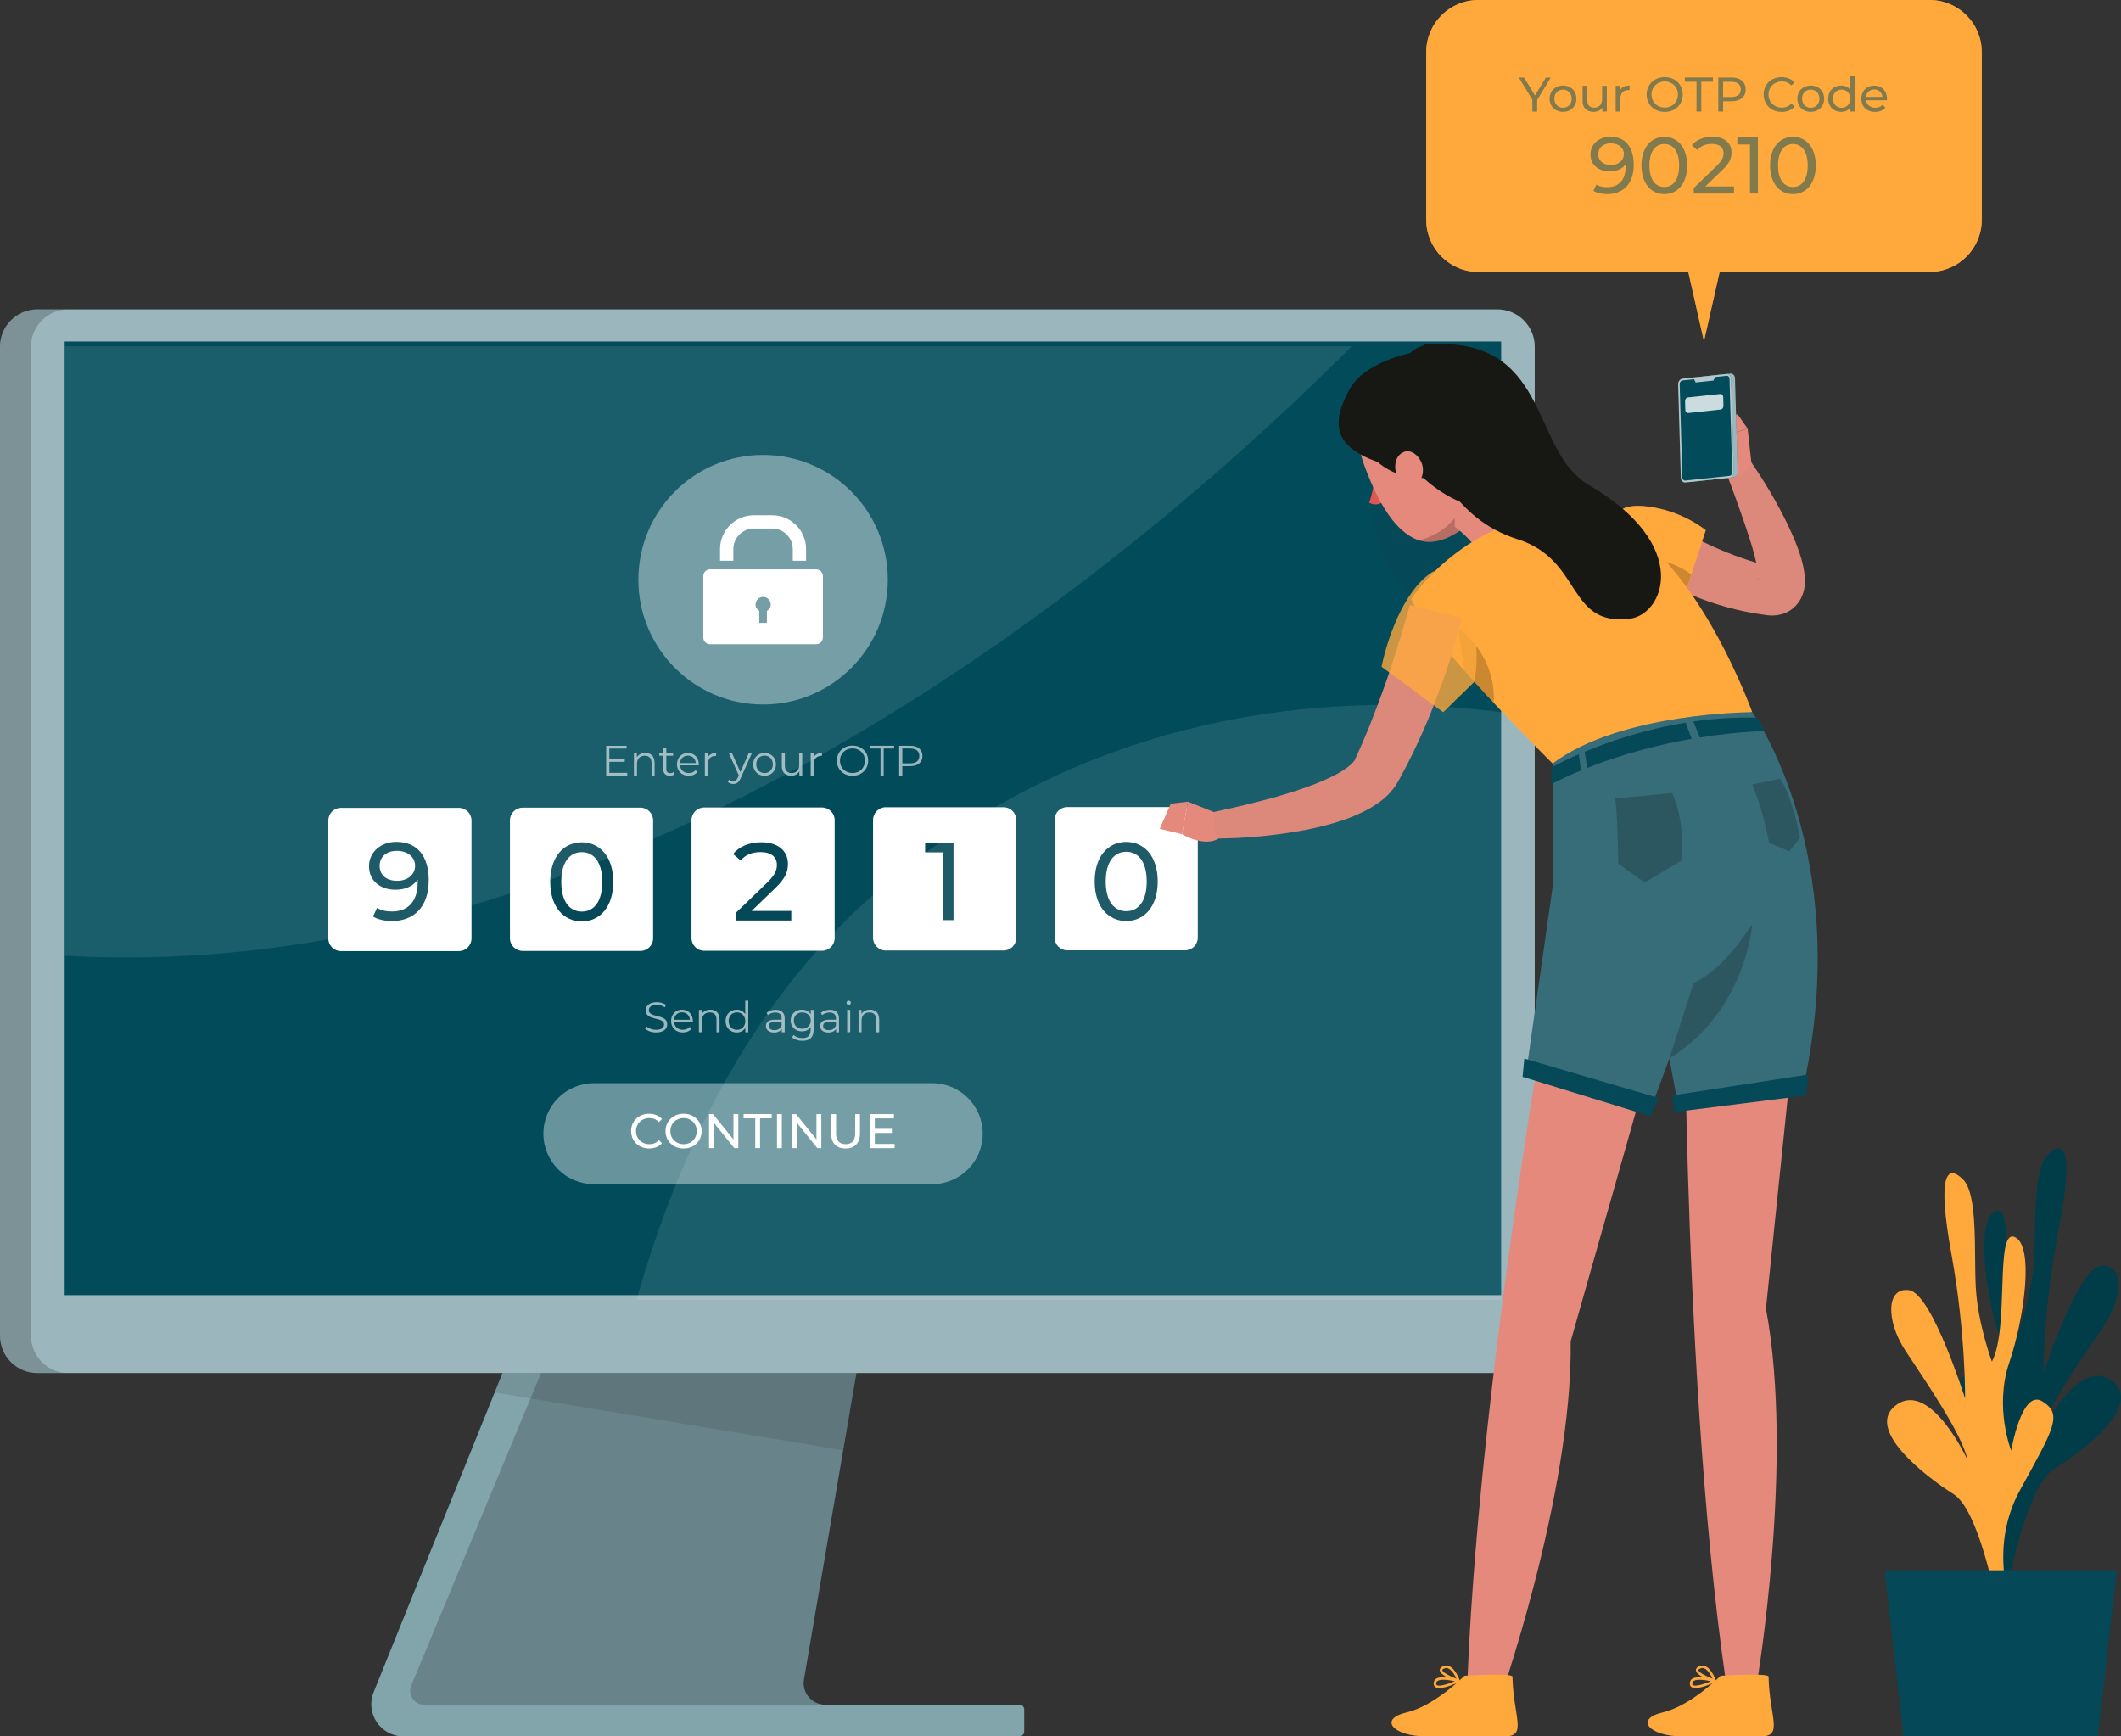 <svg width="882" height="722" viewBox="0 0 882 722" fill="none" xmlns="http://www.w3.org/2000/svg">
<rect x="0" y="0" width="882" height="722" fill="#333333" stroke="none"/>
<g clip-path="url(#clip0_2_1076)">
<path d="M828.141 660.968C828.141 660.968 840.135 634.797 826.424 608.98C812.713 583.163 808.748 577.1 817.485 571.795C826.222 566.49 830.236 592.434 830.236 592.434C830.236 592.434 837.61 574.599 831.524 555.931C825.439 537.262 821.626 506.848 829.933 503.589C838.241 500.33 831.524 541.532 838.721 555.577C838.721 555.577 844.781 539.94 845.766 524.935C846.75 509.929 845.21 485.982 851.775 479.843C858.34 473.704 862.532 477.948 856.093 511.041C849.654 544.134 849.705 571.037 849.705 571.037C849.705 571.037 863.946 527.613 873.491 526.349C883.035 525.086 883.035 539.132 874.854 551.333C866.673 563.534 850.917 585.386 848.316 596.627C848.316 596.627 863.946 563.964 877.985 573.967C892.05 583.971 865.764 603.726 854.048 610.849C842.331 617.973 834.201 662.686 834.201 662.686L828.166 660.968H828.141Z" fill="#014B5B"/>
<path opacity="0.2" d="M828.141 660.968C828.141 660.968 840.135 634.797 826.424 608.98C812.713 583.163 808.748 577.1 817.485 571.795C826.222 566.49 830.236 592.434 830.236 592.434C830.236 592.434 837.61 574.599 831.524 555.931C825.439 537.262 821.626 506.848 829.933 503.589C838.241 500.33 831.524 541.532 838.721 555.577C838.721 555.577 844.781 539.94 845.766 524.935C846.75 509.929 845.21 485.982 851.775 479.843C858.34 473.704 862.532 477.948 856.093 511.041C849.654 544.134 849.705 571.037 849.705 571.037C849.705 571.037 863.946 527.613 873.491 526.349C883.035 525.086 883.035 539.132 874.854 551.333C866.673 563.534 850.917 585.386 848.316 596.627C848.316 596.627 863.946 563.964 877.985 573.967C892.05 583.971 865.764 603.726 854.048 610.849C842.331 617.973 834.201 662.686 834.201 662.686L828.166 660.968H828.141Z" fill="black"/>
<path d="M837.609 671.704C837.609 671.704 825.919 645.357 839.933 619.741C853.947 594.126 857.987 588.114 849.326 582.708C840.665 577.302 836.347 603.17 836.347 603.17C836.347 603.17 829.201 585.209 835.514 566.642C841.826 548.049 845.993 517.71 837.736 514.325C829.479 510.94 835.69 552.243 828.317 566.162C828.317 566.162 822.459 550.449 821.626 535.418C820.793 520.388 822.661 496.49 816.172 490.251C809.682 484.011 805.44 488.205 811.475 521.398C817.51 554.592 817.157 581.495 817.157 581.495C817.157 581.495 803.446 537.869 793.901 536.454C784.356 535.039 784.205 549.11 792.234 561.412C800.264 573.74 815.768 595.819 818.217 607.085C818.217 607.085 802.991 574.195 788.825 583.996C774.66 593.798 800.693 613.931 812.334 621.232C823.974 628.532 831.549 673.346 831.549 673.346L837.609 671.704Z" fill="#FFA93D"/>
<path d="M783.725 652.91H880.207L872.405 722H791.553L783.725 652.91Z" fill="#054857"/>
<path d="M425.9 710.885V719.954C425.9 721.091 424.991 721.975 423.855 721.975H167.764C158.295 721.975 151.831 712.401 155.366 703.635L236.521 502.553L367.673 503.437L363.203 529.532L334.266 698.406C333.332 703.862 337.523 708.839 343.053 708.839H423.855C424.991 708.839 425.9 709.723 425.9 710.86V710.885Z" fill="#054857"/>
<path opacity="0.5" d="M425.9 710.885V719.954C425.9 721.091 424.991 721.975 423.855 721.975H167.764C158.295 721.975 151.831 712.401 155.366 703.635L205.691 578.994L236.521 502.553L367.673 503.437L363.203 529.532L350.628 602.968L334.291 698.38C333.357 703.837 337.549 708.813 343.079 708.813H423.88C425.016 708.813 425.925 709.698 425.925 710.834L425.9 710.885Z" fill="white"/>
<path opacity="0.2" d="M343.053 708.864H176.425C172.259 708.864 169.431 704.62 171.022 700.78L242.178 529.583H363.203L334.266 698.456C333.332 703.913 337.523 708.889 343.053 708.889V708.864Z" fill="black"/>
<path opacity="0.1" d="M367.672 503.462L363.203 529.558L350.603 602.993L205.69 578.994L236.521 502.578L367.672 503.462Z" fill="black"/>
<path d="M622.677 128.632H15.529C6.944 128.632 0 135.579 0 144.168V555.375C0 563.964 6.944 570.911 15.529 570.911H622.677C631.263 570.911 638.206 563.964 638.206 555.375V144.168C638.206 135.579 631.237 128.632 622.677 128.632Z" fill="#054857"/>
<path opacity="0.6" d="M622.677 128.632H15.529C6.944 128.632 0 135.579 0 144.168V555.375C0 563.964 6.944 570.911 15.529 570.911H622.677C631.263 570.911 638.206 563.964 638.206 555.375V144.168C638.206 135.579 631.237 128.632 622.677 128.632Z" fill="white"/>
<path opacity="0.2" d="M28.407 570.911H15.529C6.969 570.911 0 563.964 0 555.4V144.193C0 135.604 6.944 128.632 15.529 128.632H28.407C19.847 128.632 12.878 135.579 12.878 144.193V555.4C12.878 563.964 19.822 570.936 28.407 570.936V570.911Z" fill="black"/>
<path d="M624.243 141.995H26.892V538.525H624.243V141.995Z" fill="#014B5B"/>
<path opacity="0.4" d="M317.323 292.933C345.967 292.933 369.188 269.702 369.188 241.046C369.188 212.389 345.967 189.158 317.323 189.158C288.679 189.158 265.458 212.389 265.458 241.046C265.458 269.702 288.679 292.933 317.323 292.933Z" fill="white"/>
<path d="M304.95 233.164V228.314C304.95 223.59 308.788 219.775 313.485 219.775H321.136C325.858 219.775 329.67 223.615 329.67 228.314V233.164H335.2V228.314C335.2 220.558 328.888 214.243 321.136 214.243H313.485C305.733 214.243 299.42 220.558 299.42 228.314V233.164H304.95Z" fill="white"/>
<path d="M292.451 239.555V265.044C292.451 266.61 293.714 267.873 295.279 267.873H339.367C340.932 267.873 342.195 266.61 342.195 265.044V239.555C342.195 237.989 340.932 236.726 339.367 236.726H295.279C293.714 236.726 292.451 237.989 292.451 239.555ZM318.914 254.005V259.007H315.732V254.005C314.823 253.449 314.192 252.489 314.192 251.352C314.192 249.609 315.606 248.195 317.348 248.195C319.09 248.195 320.504 249.609 320.504 251.352C320.504 252.489 319.873 253.449 318.964 254.005H318.914Z" fill="white"/>
<path d="M190.793 335.903H141.807C138.892 335.903 136.529 338.266 136.529 341.182V390.19C136.529 393.106 138.892 395.469 141.807 395.469H190.793C193.707 395.469 196.07 393.106 196.07 390.19V341.182C196.07 338.266 193.707 335.903 190.793 335.903Z" fill="white"/>
<path d="M266.317 335.827H217.331C214.416 335.827 212.054 338.191 212.054 341.106V390.114C212.054 393.03 214.416 395.394 217.331 395.394H266.317C269.232 395.394 271.594 393.03 271.594 390.114V341.106C271.594 338.191 269.232 335.827 266.317 335.827Z" fill="white"/>
<path d="M341.816 335.751H292.83C289.915 335.751 287.553 338.115 287.553 341.031V390.038C287.553 392.954 289.915 395.318 292.83 395.318H341.816C344.731 395.318 347.093 392.954 347.093 390.038V341.031C347.093 338.115 344.731 335.751 341.816 335.751Z" fill="white"/>
<path d="M417.315 335.65H368.329C365.415 335.65 363.052 338.014 363.052 340.93V389.937C363.052 392.853 365.415 395.217 368.329 395.217H417.315C420.23 395.217 422.592 392.853 422.592 389.937V340.93C422.592 338.014 420.23 335.65 417.315 335.65Z" fill="white"/>
<path d="M492.814 335.574H443.828C440.914 335.574 438.551 337.938 438.551 340.854V389.861C438.551 392.777 440.914 395.141 443.828 395.141H492.814C495.729 395.141 498.091 392.777 498.091 389.861V340.854C498.091 337.938 495.729 335.574 492.814 335.574Z" fill="white"/>
<path d="M455.216 366.52C455.216 356.036 460.821 350.074 468.346 350.074C475.871 350.074 481.426 356.061 481.426 366.52C481.426 376.978 475.82 382.965 468.346 382.965C460.872 382.965 455.216 377.003 455.216 366.52ZM476.856 366.52C476.856 358.284 473.371 354.167 468.346 354.167C463.321 354.167 459.811 358.31 459.811 366.52C459.811 374.73 463.296 378.872 468.346 378.872C473.396 378.872 476.856 374.73 476.856 366.52Z" fill="#054857"/>
<path d="M178.269 366.115C178.269 377.104 172.057 382.965 163.068 382.965C160.038 382.965 157.134 382.359 155.089 381.07L156.831 377.483C158.523 378.595 160.694 378.999 163.042 378.999C169.557 378.999 173.698 374.906 173.698 366.873V365.737C171.804 368.541 168.421 369.955 164.431 369.955C158.043 369.955 153.447 366.141 153.447 360.204C153.447 354.268 158.396 350.049 164.785 350.049C173.42 350.049 178.294 355.834 178.294 366.09L178.269 366.115ZM172.612 360.002C172.612 356.693 169.961 353.788 164.936 353.788C160.745 353.788 157.866 356.213 157.866 360.027C157.866 363.842 160.669 366.242 165.164 366.242C169.658 366.242 172.612 363.539 172.612 360.002Z" fill="#054857"/>
<path d="M228.802 366.68C228.802 356.197 234.407 350.235 241.932 350.235C249.457 350.235 255.012 356.222 255.012 366.68C255.012 377.139 249.406 383.126 241.932 383.126C234.458 383.126 228.802 377.164 228.802 366.68ZM250.441 366.68C250.441 358.445 246.957 354.328 241.932 354.328C236.907 354.328 233.397 358.47 233.397 366.68C233.397 374.89 236.882 379.033 241.932 379.033C246.982 379.033 250.441 374.89 250.441 366.68Z" fill="#054857"/>
<path d="M329.046 378.755V382.747H305.942V379.614L319.022 366.984C322.431 363.674 323.062 361.653 323.062 359.632C323.062 356.323 320.714 354.302 316.219 354.302C312.785 354.302 309.982 355.414 307.988 357.788L304.856 355.085C307.331 352.003 311.598 350.21 316.623 350.21C323.34 350.21 327.658 353.645 327.658 359.178C327.658 362.31 326.749 365.114 322.38 369.282L312.558 378.755H329.046Z" fill="#054857"/>
<path d="M396.508 350.428V382.586H391.963V354.419H384.716V350.428H396.508Z" fill="#054857"/>
<g opacity="0.6">
<path d="M260.838 321.352V322.489H252.076V310.111H260.56V311.247H253.389V315.643H259.802V316.754H253.389V321.352H260.838Z" fill="white"/>
<path d="M272.2 317.083V322.489H270.938V317.209C270.938 315.239 269.903 314.228 268.135 314.228C266.14 314.228 264.878 315.466 264.878 317.588V322.464H263.615V313.167H264.827V314.885C265.509 313.748 266.746 313.091 268.362 313.091C270.635 313.091 272.175 314.405 272.175 317.083H272.2Z" fill="white"/>
<path d="M280.508 321.908C280.003 322.337 279.27 322.565 278.538 322.565C276.796 322.565 275.811 321.579 275.811 319.862V314.228H274.145V313.167H275.811V311.121H277.074V313.167H279.902V314.228H277.074V319.786C277.074 320.872 277.629 321.478 278.69 321.478C279.195 321.478 279.725 321.327 280.078 320.998L280.508 321.908Z" fill="white"/>
<path d="M290.532 318.22H282.755C282.906 320.165 284.371 321.453 286.416 321.453C287.552 321.453 288.562 321.049 289.269 320.24L289.976 321.049C289.143 322.034 287.855 322.565 286.391 322.565C283.487 322.565 281.518 320.594 281.518 317.815C281.518 315.037 283.437 313.091 286.063 313.091C288.689 313.091 290.583 315.011 290.583 317.815C290.583 317.916 290.583 318.068 290.583 318.194L290.532 318.22ZM282.755 317.285H289.345C289.194 315.466 287.855 314.178 286.037 314.178C284.219 314.178 282.906 315.441 282.755 317.285Z" fill="white"/>
<path d="M297.805 313.091V314.304C297.805 314.304 297.602 314.304 297.501 314.304C295.557 314.304 294.37 315.542 294.37 317.74V322.489H293.108V313.193H294.32V315.011C294.901 313.774 296.087 313.117 297.805 313.117V313.091Z" fill="white"/>
<path d="M312.651 313.167L308.005 323.575C307.223 325.394 306.238 325.975 304.9 325.975C304.041 325.975 303.208 325.697 302.627 325.116L303.208 324.181C303.662 324.636 304.243 324.889 304.9 324.889C305.733 324.889 306.288 324.51 306.819 323.322L307.223 322.413L303.056 313.117H304.369L307.879 321.024L311.389 313.117H312.626L312.651 313.167Z" fill="white"/>
<path d="M313.207 317.815C313.207 315.062 315.227 313.091 317.954 313.091C320.681 313.091 322.676 315.062 322.676 317.815C322.676 320.569 320.681 322.565 317.954 322.565C315.227 322.565 313.207 320.594 313.207 317.815ZM321.388 317.815C321.388 315.643 319.924 314.178 317.929 314.178C315.934 314.178 314.47 315.618 314.47 317.815C314.47 320.013 315.959 321.453 317.929 321.453C319.898 321.453 321.388 320.013 321.388 317.815Z" fill="white"/>
<path d="M333.61 313.167V322.464H332.398V320.771C331.741 321.908 330.529 322.565 329.065 322.565C326.691 322.565 325.125 321.226 325.125 318.573V313.167H326.388V318.447C326.388 320.417 327.423 321.428 329.191 321.428C331.135 321.428 332.347 320.165 332.347 318.043V313.167H333.61Z" fill="white"/>
<path d="M341.816 313.091V314.304C341.816 314.304 341.614 314.304 341.513 314.304C339.568 314.304 338.382 315.542 338.382 317.74V322.489H337.119V313.193H338.331V315.011C338.912 313.774 340.099 313.117 341.816 313.117V313.091Z" fill="white"/>
<path d="M348.002 316.3C348.002 312.687 350.755 310.01 354.517 310.01C358.279 310.01 361.006 312.687 361.006 316.3C361.006 319.912 358.229 322.59 354.517 322.59C350.805 322.59 348.002 319.912 348.002 316.3ZM359.693 316.3C359.693 313.344 357.471 311.172 354.517 311.172C351.563 311.172 349.29 313.344 349.29 316.3C349.29 319.255 351.512 321.428 354.517 321.428C357.522 321.428 359.693 319.255 359.693 316.3Z" fill="white"/>
<path d="M366.158 311.222H361.814V310.085H371.814V311.222H367.471V322.464H366.158V311.222Z" fill="white"/>
<path d="M383.605 314.329C383.605 316.957 381.686 318.548 378.555 318.548H375.222V322.464H373.909V310.085H378.53C381.686 310.085 383.58 311.677 383.58 314.329H383.605ZM382.292 314.329C382.292 312.359 380.979 311.222 378.505 311.222H375.222V317.411H378.505C380.979 317.411 382.292 316.274 382.292 314.329Z" fill="white"/>
</g>
<g opacity="0.6">
<path d="M268.21 427.703L268.715 426.693C269.599 427.551 271.165 428.183 272.806 428.183C275.129 428.183 276.139 427.223 276.139 425.985C276.139 422.6 268.513 424.672 268.513 420.099C268.513 418.281 269.927 416.714 273.084 416.714C274.473 416.714 275.937 417.118 276.922 417.801L276.493 418.836C275.432 418.154 274.195 417.801 273.109 417.801C270.837 417.801 269.826 418.811 269.826 420.049C269.826 423.434 277.452 421.388 277.452 425.909C277.452 427.728 276.013 429.295 272.831 429.295C270.963 429.295 269.145 428.638 268.236 427.678L268.21 427.703Z" fill="white"/>
<path d="M288.083 424.95H280.306C280.457 426.895 281.922 428.183 283.967 428.183C285.103 428.183 286.113 427.779 286.82 426.97L287.527 427.779C286.694 428.764 285.406 429.295 283.942 429.295C281.038 429.295 279.068 427.324 279.068 424.545C279.068 421.767 280.987 419.821 283.613 419.821C286.24 419.821 288.133 421.741 288.133 424.545C288.133 424.646 288.133 424.798 288.133 424.924L288.083 424.95ZM280.306 424.015H286.896C286.745 422.196 285.406 420.908 283.588 420.908C281.77 420.908 280.457 422.171 280.306 424.015Z" fill="white"/>
<path d="M299.218 423.813V429.219H297.955V423.939C297.955 421.969 296.92 420.958 295.153 420.958C293.158 420.958 291.895 422.196 291.895 424.318V429.193H290.633V419.897H291.845V421.615C292.527 420.478 293.764 419.821 295.38 419.821C297.652 419.821 299.193 421.135 299.193 423.813H299.218Z" fill="white"/>
<path d="M311.161 416.083V429.219H309.949V427.375C309.192 428.638 307.904 429.295 306.364 429.295C303.713 429.295 301.718 427.375 301.718 424.545C301.718 421.716 303.687 419.821 306.364 419.821C307.854 419.821 309.116 420.453 309.899 421.666V416.083H311.161ZM309.924 424.571C309.924 422.398 308.434 420.933 306.465 420.933C304.495 420.933 303.006 422.373 303.006 424.571C303.006 426.768 304.495 428.208 306.465 428.208C308.434 428.208 309.924 426.768 309.924 424.571Z" fill="white"/>
<path d="M326.312 423.459V429.219H325.1V427.779C324.544 428.739 323.433 429.32 321.893 429.32C319.797 429.32 318.509 428.234 318.509 426.617C318.509 425.177 319.418 423.99 322.095 423.99H325.049V423.434C325.049 421.842 324.14 420.983 322.423 420.983C321.211 420.983 320.1 421.413 319.317 422.07L318.762 421.135C319.696 420.327 321.085 419.872 322.549 419.872C324.948 419.872 326.312 421.085 326.312 423.484V423.459ZM325.049 426.44V424.924H322.12C320.327 424.924 319.721 425.632 319.721 426.592C319.721 427.678 320.58 428.335 322.07 428.335C323.559 428.335 324.519 427.653 325.024 426.44H325.049Z" fill="white"/>
<path d="M338.357 419.923V428.107C338.357 431.315 336.791 432.755 333.71 432.755C332.019 432.755 330.352 432.25 329.367 431.315L329.999 430.356C330.882 431.164 332.221 431.619 333.66 431.619C336.008 431.619 337.094 430.532 337.094 428.234V427.046C336.311 428.234 334.998 428.84 333.458 428.84C330.807 428.84 328.787 426.97 328.787 424.318C328.787 421.666 330.807 419.821 333.458 419.821C335.023 419.821 336.362 420.453 337.145 421.691V419.897H338.357V419.923ZM337.145 424.343C337.145 422.322 335.655 420.958 333.609 420.958C331.564 420.958 330.1 422.348 330.1 424.343C330.1 426.339 331.564 427.754 333.609 427.754C335.655 427.754 337.145 426.364 337.145 424.343Z" fill="white"/>
<path d="M348.886 423.459V429.219H347.674V427.779C347.118 428.739 346.007 429.32 344.467 429.32C342.371 429.32 341.083 428.234 341.083 426.617C341.083 425.177 341.993 423.99 344.669 423.99H347.623V423.434C347.623 421.842 346.714 420.983 344.997 420.983C343.785 420.983 342.674 421.413 341.891 422.07L341.336 421.135C342.27 420.327 343.659 419.872 345.124 419.872C347.522 419.872 348.886 421.085 348.886 423.484V423.459ZM347.623 426.44V424.924H344.694C342.902 424.924 342.296 425.632 342.296 426.592C342.296 427.678 343.154 428.335 344.644 428.335C346.134 428.335 347.093 427.653 347.598 426.44H347.623Z" fill="white"/>
<path d="M352.017 416.967C352.017 416.487 352.421 416.083 352.926 416.083C353.431 416.083 353.835 416.462 353.835 416.942C353.835 417.447 353.456 417.851 352.926 417.851C352.396 417.851 352.017 417.447 352.017 416.942V416.967ZM352.295 419.897H353.557V429.193H352.295V419.897Z" fill="white"/>
<path d="M365.602 423.813V429.219H364.339V423.939C364.339 421.969 363.304 420.958 361.536 420.958C359.542 420.958 358.279 422.196 358.279 424.318V429.193H357.017V419.897H358.229V421.615C358.91 420.478 360.148 419.821 361.764 419.821C364.036 419.821 365.577 421.135 365.577 423.813H365.602Z" fill="white"/>
</g>
<path opacity="0.4" d="M387.671 492.373H246.95C235.36 492.373 225.967 482.975 225.967 471.38C225.967 459.785 235.36 450.388 246.95 450.388H387.671C399.261 450.388 408.654 459.785 408.654 471.38C408.654 482.975 399.261 492.373 387.671 492.373Z" fill="white"/>
<path d="M262.428 470.319C262.428 466.151 265.61 463.094 269.928 463.094C272.099 463.094 274.018 463.852 275.306 465.292L273.993 466.555C272.907 465.419 271.569 464.888 270.029 464.888C266.847 464.888 264.474 467.187 264.474 470.319C264.474 473.452 266.847 475.75 270.029 475.75C271.594 475.75 272.907 475.195 273.993 474.058L275.306 475.321C274.018 476.786 272.124 477.544 269.928 477.544C265.635 477.544 262.453 474.487 262.453 470.319H262.428Z" fill="white"/>
<path d="M276.745 470.319C276.745 466.176 279.927 463.094 284.27 463.094C288.613 463.094 291.769 466.176 291.769 470.319C291.769 474.462 288.588 477.544 284.27 477.544C279.952 477.544 276.745 474.462 276.745 470.319ZM289.749 470.319C289.749 467.187 287.401 464.888 284.27 464.888C281.139 464.888 278.765 467.187 278.765 470.319C278.765 473.452 281.113 475.75 284.27 475.75C287.426 475.75 289.749 473.452 289.749 470.319Z" fill="white"/>
<path d="M307.021 463.246V477.393H305.354L296.87 466.858V477.393H294.85V463.246H296.517L305.001 473.78V463.246H307.021Z" fill="white"/>
<path d="M314.065 464.989H309.217V463.221H320.908V464.989H316.06V477.367H314.065V464.989Z" fill="white"/>
<path d="M323.105 463.246H325.125V477.393H323.105V463.246Z" fill="white"/>
<path d="M341.538 463.246V477.393H339.871L331.387 466.858V477.393H329.367V463.246H331.034L339.518 473.78V463.246H341.538Z" fill="white"/>
<path d="M345.654 471.279V463.246H347.674V471.203C347.674 474.336 349.113 475.751 351.638 475.751C354.163 475.751 355.628 474.336 355.628 471.203V463.246H357.597V471.279C357.597 475.372 355.35 477.544 351.613 477.544C347.876 477.544 345.628 475.372 345.628 471.279H345.654Z" fill="white"/>
<path d="M372.015 475.624V477.393H361.764V463.246H371.738V465.014H363.784V469.359H370.879V471.077H363.784V475.649H372.015V475.624Z" fill="white"/>
<path opacity="0.1" d="M562.083 144C479.489 226.782 267.36 411.014 27 397.398V144H562.083Z" fill="white"/>
<path opacity="0.1" d="M624.326 296.15V540.53H264.708C278.495 491.169 306.068 423.569 359.549 375.269C455.753 288.37 567.411 288.622 624.351 296.15H624.326Z" fill="white"/>
<path d="M700.197 104.861L708.58 141.894L716.963 104.861H700.197Z" fill="#FFA93D"/>
<path opacity="0.7" d="M700.197 104.861L708.58 141.894L716.963 104.861H700.197Z" fill="#FFA93D"/>
<path d="M802.411 0H614.774C602.795 0 593.084 9.715 593.084 21.7V91.371C593.084 103.355 602.795 113.071 614.774 113.071H802.411C814.39 113.071 824.101 103.355 824.101 91.371V21.7C824.101 9.715 814.39 0 802.411 0Z" fill="#FFA93D"/>
<path opacity="0.7" d="M802.411 0H614.774C602.795 0 593.084 9.715 593.084 21.7V91.371C593.084 103.355 602.795 113.071 614.774 113.071H708.592H802.411C814.39 113.071 824.101 103.355 824.101 91.371V21.7C824.101 9.715 814.39 0 802.411 0Z" fill="#FFA93D"/>
<g opacity="0.5">
<path d="M639.217 41.505V46.405H637.222V41.479L631.616 32.259H633.788L638.308 39.711L642.853 32.259H644.847L639.242 41.505H639.217Z" fill="#014B5B"/>
<path d="M644.393 41.025C644.393 37.842 646.767 35.568 649.973 35.568C653.18 35.568 655.529 37.842 655.529 41.025C655.529 44.208 653.18 46.507 649.973 46.507C646.767 46.507 644.393 44.233 644.393 41.025ZM653.559 41.025C653.559 38.751 652.019 37.261 649.973 37.261C647.928 37.261 646.363 38.726 646.363 41.025C646.363 43.324 647.928 44.814 649.973 44.814C652.019 44.814 653.559 43.324 653.559 41.025Z" fill="#014B5B"/>
<path d="M668.179 35.669V46.38H666.336V44.764C665.553 45.875 664.215 46.507 662.7 46.507C659.922 46.507 658.104 44.991 658.104 41.833V35.669H660.048V41.606C660.048 43.703 661.109 44.764 662.927 44.764C664.947 44.764 666.235 43.5 666.235 41.202V35.669H668.179Z" fill="#014B5B"/>
<path d="M677.648 35.568V37.438C677.496 37.438 677.345 37.438 677.193 37.438C675.123 37.438 673.81 38.701 673.81 41.05V46.38H671.865V35.669H673.734V37.463C674.416 36.2 675.754 35.568 677.622 35.568H677.648Z" fill="#014B5B"/>
<path d="M684.743 39.307C684.743 35.164 687.925 32.082 692.268 32.082C696.611 32.082 699.767 35.139 699.767 39.307C699.767 43.475 696.586 46.532 692.268 46.532C687.95 46.532 684.743 43.45 684.743 39.307ZM697.747 39.307C697.747 36.175 695.399 33.876 692.268 33.876C689.137 33.876 686.763 36.175 686.763 39.307C686.763 42.439 689.112 44.738 692.268 44.738C695.424 44.738 697.747 42.439 697.747 39.307Z" fill="#014B5B"/>
<path d="M705.474 34.002H700.626V32.234H712.317V34.002H707.469V46.38H705.474V34.002Z" fill="#014B5B"/>
<path d="M725.927 37.185C725.927 40.267 723.705 42.111 720.044 42.111H716.559V46.38H714.539V32.234H720.044C723.73 32.234 725.927 34.103 725.927 37.16V37.185ZM723.907 37.185C723.907 35.164 722.543 34.002 719.968 34.002H716.534V40.343H719.968C722.543 40.343 723.907 39.181 723.907 37.16V37.185Z" fill="#014B5B"/>
<path d="M733.376 39.307C733.376 35.114 736.558 32.082 740.875 32.082C743.047 32.082 744.966 32.84 746.254 34.28L744.941 35.543C743.855 34.381 742.517 33.876 740.976 33.876C737.795 33.876 735.421 36.175 735.421 39.307C735.421 42.439 737.795 44.738 740.976 44.738C742.542 44.738 743.855 44.182 744.941 43.046L746.254 44.309C744.966 45.774 743.072 46.532 740.875 46.532C736.583 46.532 733.401 43.475 733.401 39.307H733.376Z" fill="#014B5B"/>
<path d="M747.415 41.025C747.415 37.842 749.789 35.568 752.995 35.568C756.202 35.568 758.551 37.842 758.551 41.025C758.551 44.208 756.202 46.507 752.995 46.507C749.789 46.507 747.415 44.233 747.415 41.025ZM756.581 41.025C756.581 38.751 755.041 37.261 752.995 37.261C750.95 37.261 749.385 38.726 749.385 41.025C749.385 43.324 750.95 44.814 752.995 44.814C755.041 44.814 756.581 43.324 756.581 41.025Z" fill="#014B5B"/>
<path d="M771.327 31.4V46.38H769.459V44.688C768.6 45.9 767.211 46.507 765.646 46.507C762.515 46.507 760.242 44.309 760.242 41.025C760.242 37.741 762.515 35.568 765.646 35.568C767.161 35.568 768.499 36.124 769.383 37.286V31.4H771.327ZM769.408 41.025C769.408 38.751 767.843 37.261 765.823 37.261C763.803 37.261 762.212 38.726 762.212 41.025C762.212 43.324 763.777 44.814 765.823 44.814C767.868 44.814 769.408 43.324 769.408 41.025Z" fill="#014B5B"/>
<path d="M784.634 41.681H775.948C776.201 43.551 777.716 44.814 779.837 44.814C781.099 44.814 782.135 44.385 782.917 43.526L783.978 44.789C783.018 45.925 781.529 46.532 779.761 46.532C776.302 46.532 774.004 44.258 774.004 41.05C774.004 37.842 776.276 35.593 779.382 35.593C782.488 35.593 784.685 37.816 784.685 41.1C784.685 41.252 784.685 41.505 784.634 41.681ZM775.948 40.292H782.816C782.614 38.499 781.251 37.21 779.382 37.21C777.514 37.21 776.15 38.473 775.948 40.292Z" fill="#014B5B"/>
</g>
<g opacity="0.5">
<path d="M679.39 68.509C679.39 76.467 674.896 80.711 668.381 80.711C666.184 80.711 664.089 80.281 662.599 79.347L663.861 76.745C665.099 77.553 666.664 77.831 668.356 77.831C673.078 77.831 676.057 74.875 676.057 69.04V68.206C674.694 70.227 672.244 71.263 669.341 71.263C664.72 71.263 661.387 68.509 661.387 64.215C661.387 59.92 664.972 56.864 669.593 56.864C675.855 56.864 679.365 61.057 679.365 68.484L679.39 68.509ZM675.3 64.088C675.3 61.689 673.381 59.592 669.745 59.592C666.715 59.592 664.619 61.36 664.619 64.114C664.619 66.867 666.639 68.61 669.896 68.61C673.153 68.61 675.274 66.64 675.274 64.088H675.3Z" fill="#014B5B"/>
<path d="M682.597 68.812C682.597 61.234 686.663 56.914 692.117 56.914C697.571 56.914 701.586 61.234 701.586 68.812C701.586 76.391 697.52 80.711 692.117 80.711C686.713 80.711 682.597 76.391 682.597 68.812ZM698.253 68.812C698.253 62.851 695.727 59.87 692.091 59.87C688.455 59.87 685.905 62.876 685.905 68.812C685.905 74.749 688.43 77.755 692.091 77.755C695.753 77.755 698.253 74.749 698.253 68.812Z" fill="#014B5B"/>
<path d="M721.054 77.553V80.458H704.338V78.184L713.807 69.04C716.256 66.64 716.736 65.175 716.736 63.71C716.736 61.31 715.044 59.845 711.787 59.845C709.287 59.845 707.267 60.653 705.828 62.371L703.555 60.4C705.348 58.177 708.454 56.864 712.065 56.864C716.913 56.864 720.044 59.365 720.044 63.356C720.044 65.629 719.387 67.65 716.231 70.682L709.11 77.528H721.054V77.553Z" fill="#014B5B"/>
<path d="M731.002 57.167V80.458H727.72V60.072H722.468V57.167H731.002Z" fill="#014B5B"/>
<path d="M736.078 68.812C736.078 61.234 740.143 56.914 745.597 56.914C751.051 56.914 755.066 61.234 755.066 68.812C755.066 76.391 751.001 80.711 745.597 80.711C740.193 80.711 736.078 76.391 736.078 68.812ZM751.733 68.812C751.733 62.851 749.208 59.87 745.572 59.87C741.936 59.87 739.385 62.876 739.385 68.812C739.385 74.749 741.91 77.755 745.572 77.755C749.233 77.755 751.733 74.749 751.733 68.812Z" fill="#014B5B"/>
</g>
<path d="M687.824 213.485L690.424 215.203L693.278 217.022C695.222 218.234 697.217 219.396 699.212 220.533C703.226 222.782 707.317 224.954 711.483 226.849C719.841 230.663 728.426 233.77 737.163 235.715L737.567 235.816C737.719 235.842 737.895 235.892 737.719 235.867C737.592 235.867 737.441 235.867 737.087 235.867C736.507 235.892 735.345 236.069 733.956 236.903C732.593 237.736 731.684 239.025 731.381 239.757C731.052 240.54 731.078 240.894 731.078 240.945C731.153 241.096 731.229 240.439 731.204 239.681C731.204 238.924 731.078 237.989 730.926 237.004C730.244 233.012 729.007 228.415 727.543 223.918C724.664 214.875 721.23 205.578 717.821 196.434L727.568 191.205C733.401 199.642 738.602 208.281 743.173 217.628C745.395 222.352 747.592 227.126 749.182 232.785C749.586 234.225 749.94 235.741 750.218 237.433C750.47 239.151 750.697 240.995 750.445 243.622C750.319 244.885 750.016 246.477 749.132 248.371C748.298 250.216 746.581 252.514 744.157 253.98C741.708 255.47 739.284 255.849 737.466 255.925C736.507 255.95 735.724 255.925 734.991 255.824L734.234 255.723L733.729 255.647C722.896 254.182 712.418 251.226 702.62 247.058C697.697 244.986 692.874 242.738 688.202 240.161C685.879 238.848 683.581 237.509 681.309 236.069C680.173 235.336 679.036 234.629 677.925 233.871C676.764 233.088 675.754 232.356 674.416 231.345L687.773 213.46L687.824 213.485Z" fill="#DC897C"/>
<path d="M684.995 210.605C699.54 212.273 709.312 220.483 709.312 220.483L699.161 251.756C699.161 251.756 650.15 206.614 685.021 210.605H684.995Z" fill="#FFA93D"/>
<path opacity="0.6" d="M684.894 237.029C691.838 245.062 699.11 251.756 699.11 251.756L703.277 238.898L709.261 220.482C709.261 220.482 699.489 212.247 684.97 210.605C663.533 208.155 673.784 224.246 684.869 237.004L684.894 237.029Z" fill="#FFA93D"/>
<path opacity="0.2" d="M684.894 237.029C691.838 245.062 699.11 251.756 699.11 251.756L703.277 238.898C694.363 232.027 684.945 232.583 684.945 232.583C684.768 234.099 684.768 235.614 684.869 237.029H684.894Z" fill="black"/>
<path d="M575.914 164.478C575.914 164.478 552.431 242.587 601.896 253.07C651.362 263.554 656.538 227.606 656.538 227.606C656.538 227.606 616.011 166.069 575.914 164.478Z" fill="#054857"/>
<path d="M564.298 189.739C564.298 189.739 566.722 185.243 571.065 184.965" stroke="#054857" stroke-width="0.48" stroke-linecap="round" stroke-linejoin="round"/>
<path d="M571.368 200.046C571.368 200.046 570.838 205.351 569.323 208.963C569.323 208.963 571.671 210.656 574.499 209.064L571.368 200.071V200.046Z" fill="#DE5753"/>
<path d="M566.596 196.636C567.126 198.025 568.288 198.859 569.222 198.505C570.156 198.151 570.459 196.737 569.929 195.373C569.399 193.983 568.237 193.15 567.303 193.503C566.369 193.857 566.066 195.272 566.596 196.636Z" fill="#054857"/>
<path d="M567.732 193.428H564.273C564.273 193.428 566.747 195.348 567.732 193.428Z" fill="#054857"/>
<path d="M616.87 209.721C616.769 209.949 616.668 210.176 616.516 210.353C616.289 210.782 616.036 211.186 615.784 211.616C614.294 214.142 612.451 216.643 609.976 218.563C602.325 224.6 595.811 226.419 590.079 224.676C589.801 224.6 589.523 224.499 589.245 224.398H589.22C580.711 220.963 574.171 210.782 568.793 197.318C566.293 191.154 564.677 185.546 564.424 180.696C564.424 180.645 564.348 180.494 564.348 180.443C564.348 180.241 564.298 179.988 564.298 179.786C564.096 172.94 566.47 167.332 572.277 162.684C574.297 161.068 576.721 159.552 579.6 158.162C604.977 145.835 629.52 185.9 616.87 209.721Z" fill="#E4897B"/>
<path opacity="0.2" d="M615.784 211.616C614.294 214.142 612.451 216.643 609.976 218.563C602.325 224.6 595.81 226.419 590.079 224.676C594.725 223.438 600.28 220.963 604.446 215.961C607.173 212.753 611.314 211.641 615.784 211.616Z" fill="black"/>
<path d="M564.323 180.544C564.323 180.544 571.368 199.086 591.947 198.758C591.947 198.758 608.006 213.889 618.839 209.09C633.61 202.547 636.666 175.669 621.591 156.874C602.047 132.522 559.424 149.952 564.323 180.519V180.544Z" fill="#171714"/>
<path d="M580.938 197.697C579.625 194.893 579.65 189.158 584.297 187.744C589.094 186.279 596.821 196.181 586.948 203.861C585.534 204.972 583.691 203.532 580.938 197.697Z" fill="#E4897B"/>
<path d="M586.468 146.795C586.468 146.795 567.379 150.559 561.192 161.876C553.971 175.088 553.718 185.369 572.833 192.063C572.833 192.063 597.073 169.227 607.527 166.701C617.981 164.175 626.111 163.72 626.111 163.72C619.167 143.839 594.195 138.433 586.493 146.82L586.468 146.795Z" fill="#171714"/>
<path d="M604.977 219.068C604.977 219.068 618.107 228.162 621.541 243.168L662.472 219.27C662.472 219.27 630.429 211.944 624.899 199.541C624.899 199.541 603.487 202.193 604.977 219.043V219.068Z" fill="#E4897B"/>
<path d="M645.63 317.462C645.63 317.462 592.705 265.322 586.897 248.952C586.897 248.952 609.194 214.218 653.761 212.753C698.328 211.287 728.654 296.116 728.654 296.116L645.63 317.436V317.462Z" fill="#FFA93D"/>
<path d="M596.038 189.866C596.038 189.866 603.79 215.632 631.01 224.196C658.23 232.76 651.387 260.522 677.774 257.263C691.813 255.52 703.832 226.924 660.78 201.713C635.681 187.036 645.428 138.787 592.149 143.309C592.149 143.309 603.184 176.376 596.038 189.866Z" fill="#171714"/>
<path d="M622.526 710.228L609.926 707.348C611.82 644.245 620.935 567.829 628.99 510.46C630.252 501.467 631.49 492.979 632.676 485.047C633.257 481.283 633.788 477.67 634.318 474.184C636.919 456.981 639.166 443.391 640.555 434.978C641.565 428.84 642.171 425.48 642.171 425.48L687.546 436.57L684.288 448.039L673.557 485.88L672.345 490.2L665.224 515.184L653.155 557.724C653.963 621.964 622.526 710.228 622.526 710.228Z" fill="#E4897B"/>
<path d="M730.598 699.669L717.67 699.012C707.822 631.109 703.681 546.205 701.888 487.143C701.61 477.999 701.408 469.435 701.231 461.705C701.231 461.301 701.231 460.922 701.231 460.568C700.903 445.184 700.752 432.958 700.676 425.202C700.651 419.139 700.625 415.805 700.625 415.805L747.263 418.862L745.268 438.313L742.339 466.884L741.759 472.492L739.738 491.943L734.36 544.134C746.278 607.262 730.623 699.669 730.623 699.669H730.598Z" fill="#E4897B"/>
<path d="M735.446 697.143C735.396 695.526 715.498 696.789 715.498 696.789C715.498 696.789 703.252 709.243 691.359 712.047C679.466 714.851 686.106 721.975 699.413 721.975H732.29C741.733 721.975 735.825 713.916 735.446 697.143Z" fill="#FFA93D"/>
<path d="M703.277 701.412C702.898 701.084 702.494 700.477 702.797 699.29C702.949 698.709 703.302 698.254 703.858 697.951C704.918 697.345 706.635 697.294 708.327 697.471C706.711 696.612 705.297 695.551 705.221 694.516C705.171 693.833 705.625 693.278 706.534 692.848C707.393 692.444 708.251 692.419 709.11 692.772C711.812 693.884 713.478 698.532 713.554 698.734C713.604 698.861 713.579 699.012 713.554 699.138C713.554 699.189 713.503 699.214 713.478 699.239C713.478 699.239 713.377 699.341 713.301 699.366C712.266 699.871 707.847 701.892 705.044 701.892C704.312 701.892 703.706 701.766 703.302 701.412H703.277ZM704.388 698.861C704.085 699.037 703.883 699.265 703.807 699.568C703.605 700.351 703.858 700.553 703.933 700.629C704.868 701.412 708.529 700.3 711.458 699.063C709.236 698.557 705.802 698.052 704.388 698.886V698.861ZM706.989 693.783C706.711 693.909 706.256 694.162 706.282 694.44C706.332 695.324 709.185 696.89 712.14 698.002C711.458 696.486 710.195 694.339 708.731 693.732C708.453 693.631 708.201 693.556 707.923 693.556C707.62 693.556 707.317 693.631 707.014 693.783H706.989Z" fill="#FFA93D"/>
<path d="M628.94 697.143C628.889 695.526 608.992 696.789 608.992 696.789C608.992 696.789 596.745 709.243 584.852 712.047C572.959 714.851 579.6 721.975 592.907 721.975H625.783C635.227 721.975 629.318 713.916 628.94 697.143Z" fill="#FFA93D"/>
<path d="M596.77 701.412C596.392 701.084 595.988 700.477 596.291 699.29C596.442 698.709 596.796 698.254 597.351 697.951C598.412 697.345 600.129 697.294 601.821 697.471C600.205 696.612 598.791 695.551 598.715 694.516C598.664 693.833 599.119 693.278 600.028 692.848C600.886 692.444 601.745 692.419 602.603 692.772C605.305 693.884 606.972 698.532 607.047 698.734C607.098 698.861 607.073 699.012 607.047 699.138C607.047 699.189 606.997 699.214 606.972 699.239C606.972 699.239 606.871 699.341 606.795 699.366C605.76 699.871 601.316 701.892 598.538 701.892C597.806 701.892 597.2 701.766 596.77 701.412ZM597.882 698.861C597.579 699.037 597.377 699.265 597.301 699.568C597.099 700.351 597.351 700.553 597.427 700.629C598.361 701.412 602.023 700.3 604.952 699.063C602.73 698.557 599.296 698.052 597.882 698.886V698.861ZM600.482 693.783C600.205 693.909 599.75 694.162 599.775 694.44C599.826 695.324 602.679 696.89 605.633 698.002C604.952 696.486 603.689 694.339 602.225 693.732C601.947 693.631 601.694 693.556 601.417 693.556C601.114 693.556 600.811 693.631 600.508 693.783H600.482Z" fill="#FFA93D"/>
<path d="M634.873 444.451L645.655 368.743V317.462C674.011 296.141 728.679 296.141 728.679 296.141C728.679 296.141 770.696 354.394 750.268 450.337L697.545 458.042L694.187 440.157L687.571 458.042L634.898 444.477L634.873 444.451Z" fill="#054857"/>
<path opacity="0.2" d="M634.873 444.451L645.655 368.743V317.462C674.011 296.141 728.679 296.141 728.679 296.141C728.679 296.141 770.696 354.394 750.268 450.337L697.545 458.042L694.187 440.157L687.571 458.042L634.898 444.477L634.873 444.451Z" fill="white"/>
<path opacity="0.2" d="M694.162 440.157L704.312 408.605C704.312 408.605 714.968 405.372 728.654 384.203C728.654 384.203 726.28 420.251 694.162 440.157Z" fill="black"/>
<path opacity="0.2" d="M671.688 332.012L695.348 329.739C695.348 329.739 701.08 341.056 699.136 357.855L683.96 366.974L672.976 359.169C672.976 359.169 672.648 339.111 671.688 332.012Z" fill="black"/>
<path opacity="0.2" d="M728.654 326.202C728.654 326.202 733.073 336.231 735.648 350.428L744.057 353.99L748.576 348.357C748.576 348.357 745.496 331.836 740.345 323.777L728.679 326.202H728.654Z" fill="black"/>
<path d="M633.888 440.157L689.844 456.577L686.334 464.105L633.156 447.736L633.888 440.157Z" fill="#054857"/>
<path d="M695.348 455.491L696.282 462.387L751.152 455.491L751.985 446.776L695.348 455.491Z" fill="#054857"/>
<path d="M706.862 306.65C723.048 304.073 734.007 303.997 734.007 303.997L730.623 298.415C721.407 298.137 712.519 298.793 704.161 300.006L706.862 306.65Z" fill="#054857"/>
<path d="M656.538 313.597C649.317 316.729 645.125 319.104 645.125 319.104L645.175 326C649.241 323.929 653.357 322.059 657.422 320.367L656.538 313.622V313.597Z" fill="#054857"/>
<path d="M660.023 319.306C675.627 313.091 690.904 309.403 703.479 307.206L700.954 300.486C683.682 303.315 668.961 308.418 658.987 312.561L660.023 319.306Z" fill="#054857"/>
<path d="M508.318 339.086L493.975 333.326L491.551 346.866C491.551 346.866 504.48 354.723 509.858 345.376L508.292 339.086H508.318Z" fill="#E4897B"/>
<path d="M486.855 334.16L482.259 344.618L491.551 346.866L493.976 333.326L486.855 334.16Z" fill="#E4897B"/>
<path d="M728.426 193.554L726.735 178.195L713.655 182.464C713.655 182.464 712.847 197.57 723.629 197.899L728.426 193.554Z" fill="#E4897B"/>
<path d="M722.619 172.309L711.231 173.193L713.655 182.439L726.735 178.195L722.619 172.309Z" fill="#E4897B"/>
<path opacity="0.2" d="M621.162 292.276C617.173 287.956 613.006 283.409 608.991 278.913C607.451 269.515 606.466 261.255 606.466 261.255C606.466 261.255 622.223 271.764 621.162 292.276Z" fill="black"/>
<path d="M607.931 256.91C606.441 263.2 604.674 268.909 602.83 274.846C600.962 280.706 598.816 286.466 596.619 292.225C594.447 297.985 592.023 303.669 589.372 309.277C588.084 312.081 586.721 314.885 585.281 317.664C584.599 319.053 583.817 320.417 583.084 321.807L581.973 323.878L581.393 324.939C581.064 325.52 580.711 326.126 580.357 326.657C577.378 330.977 573.944 333.478 570.737 335.448C567.48 337.393 564.298 338.833 561.167 340.046C554.88 342.42 548.693 343.936 542.532 345.148C530.185 347.422 518.115 348.609 505.692 348.66L504.682 337.646C510.313 336.433 516.12 335.145 521.751 333.68C527.407 332.29 533.013 330.749 538.442 328.956C543.845 327.213 549.148 325.242 553.844 322.918C556.193 321.781 558.364 320.518 560.132 319.205C561.874 317.916 563.187 316.527 563.465 315.82C563.515 315.719 563.515 315.668 563.541 315.618L563.97 314.658L564.854 312.713C565.434 311.399 566.04 310.136 566.596 308.797C567.707 306.17 568.843 303.543 569.904 300.84C572.025 295.509 574.045 290.078 575.989 284.622C577.933 279.165 579.676 273.633 581.418 268.075C583.185 262.594 584.801 256.859 586.291 251.554L607.956 256.935L607.931 256.91Z" fill="#DC897C"/>
<path d="M595.558 237.863C583.186 245.946 576.595 266.964 574.5 277.245L600.154 296.141L613.108 283.51C618.36 254.51 600.255 234.806 595.558 237.863Z" fill="#FFA93D" fill-opacity="0.79"/>
<path d="M720.801 198.48L702.494 200.425C701.459 200.526 700.601 199.667 700.575 198.455L699.464 159.628C699.439 158.44 700.247 157.379 701.257 157.278L719.564 155.333C720.599 155.232 721.458 156.091 721.483 157.304L722.594 196.131C722.619 197.318 721.811 198.379 720.801 198.48Z" fill="#054857"/>
<path opacity="0.6" d="M720.801 198.48L702.494 200.425C701.459 200.526 700.601 199.667 700.575 198.455L699.464 159.628C699.439 158.44 700.247 157.379 701.257 157.278L719.564 155.333C720.599 155.232 721.458 156.091 721.483 157.304L722.594 196.131C722.619 197.318 721.811 198.379 720.801 198.48Z" fill="white"/>
<path d="M719.185 198.657L700.878 200.602C699.843 200.703 698.985 199.844 698.959 198.631L697.848 159.804C697.823 158.617 698.631 157.556 699.641 157.455L717.948 155.51C718.983 155.409 719.841 156.268 719.867 157.48L720.978 196.307C721.003 197.495 720.195 198.556 719.185 198.657Z" fill="#054857"/>
<path opacity="0.7" d="M719.185 198.657L700.878 200.602C699.843 200.703 698.985 199.844 698.959 198.631L697.848 159.804C697.823 158.617 698.631 157.556 699.641 157.455L717.948 155.51C718.983 155.409 719.841 156.268 719.867 157.48L720.978 196.307C721.003 197.495 720.195 198.556 719.185 198.657Z" fill="white"/>
<path d="M717.973 156.268L713.175 156.773L712.569 158.238L705.146 159.021L704.439 157.683L699.641 158.188C698.984 158.264 698.454 158.946 698.479 159.729L699.59 198.556C699.59 199.339 700.171 199.895 700.853 199.819L719.16 197.874C719.816 197.798 720.346 197.116 720.321 196.333L719.21 157.506C719.21 156.723 718.629 156.167 717.947 156.243L717.973 156.268Z" fill="#014B5B"/>
<path opacity="0.8" d="M715.523 170.288L702.065 171.728C701.408 171.804 700.853 171.248 700.828 170.49L700.727 166.751C700.727 165.994 701.232 165.311 701.888 165.261L715.347 163.821C716.003 163.745 716.559 164.301 716.584 165.059L716.685 168.798C716.685 169.555 716.18 170.238 715.523 170.288Z" fill="white"/>
</g>
<defs>
<clipPath id="clip0_2_1076">
<rect width="882" height="722" fill="white"/>
</clipPath>
</defs>
</svg>
